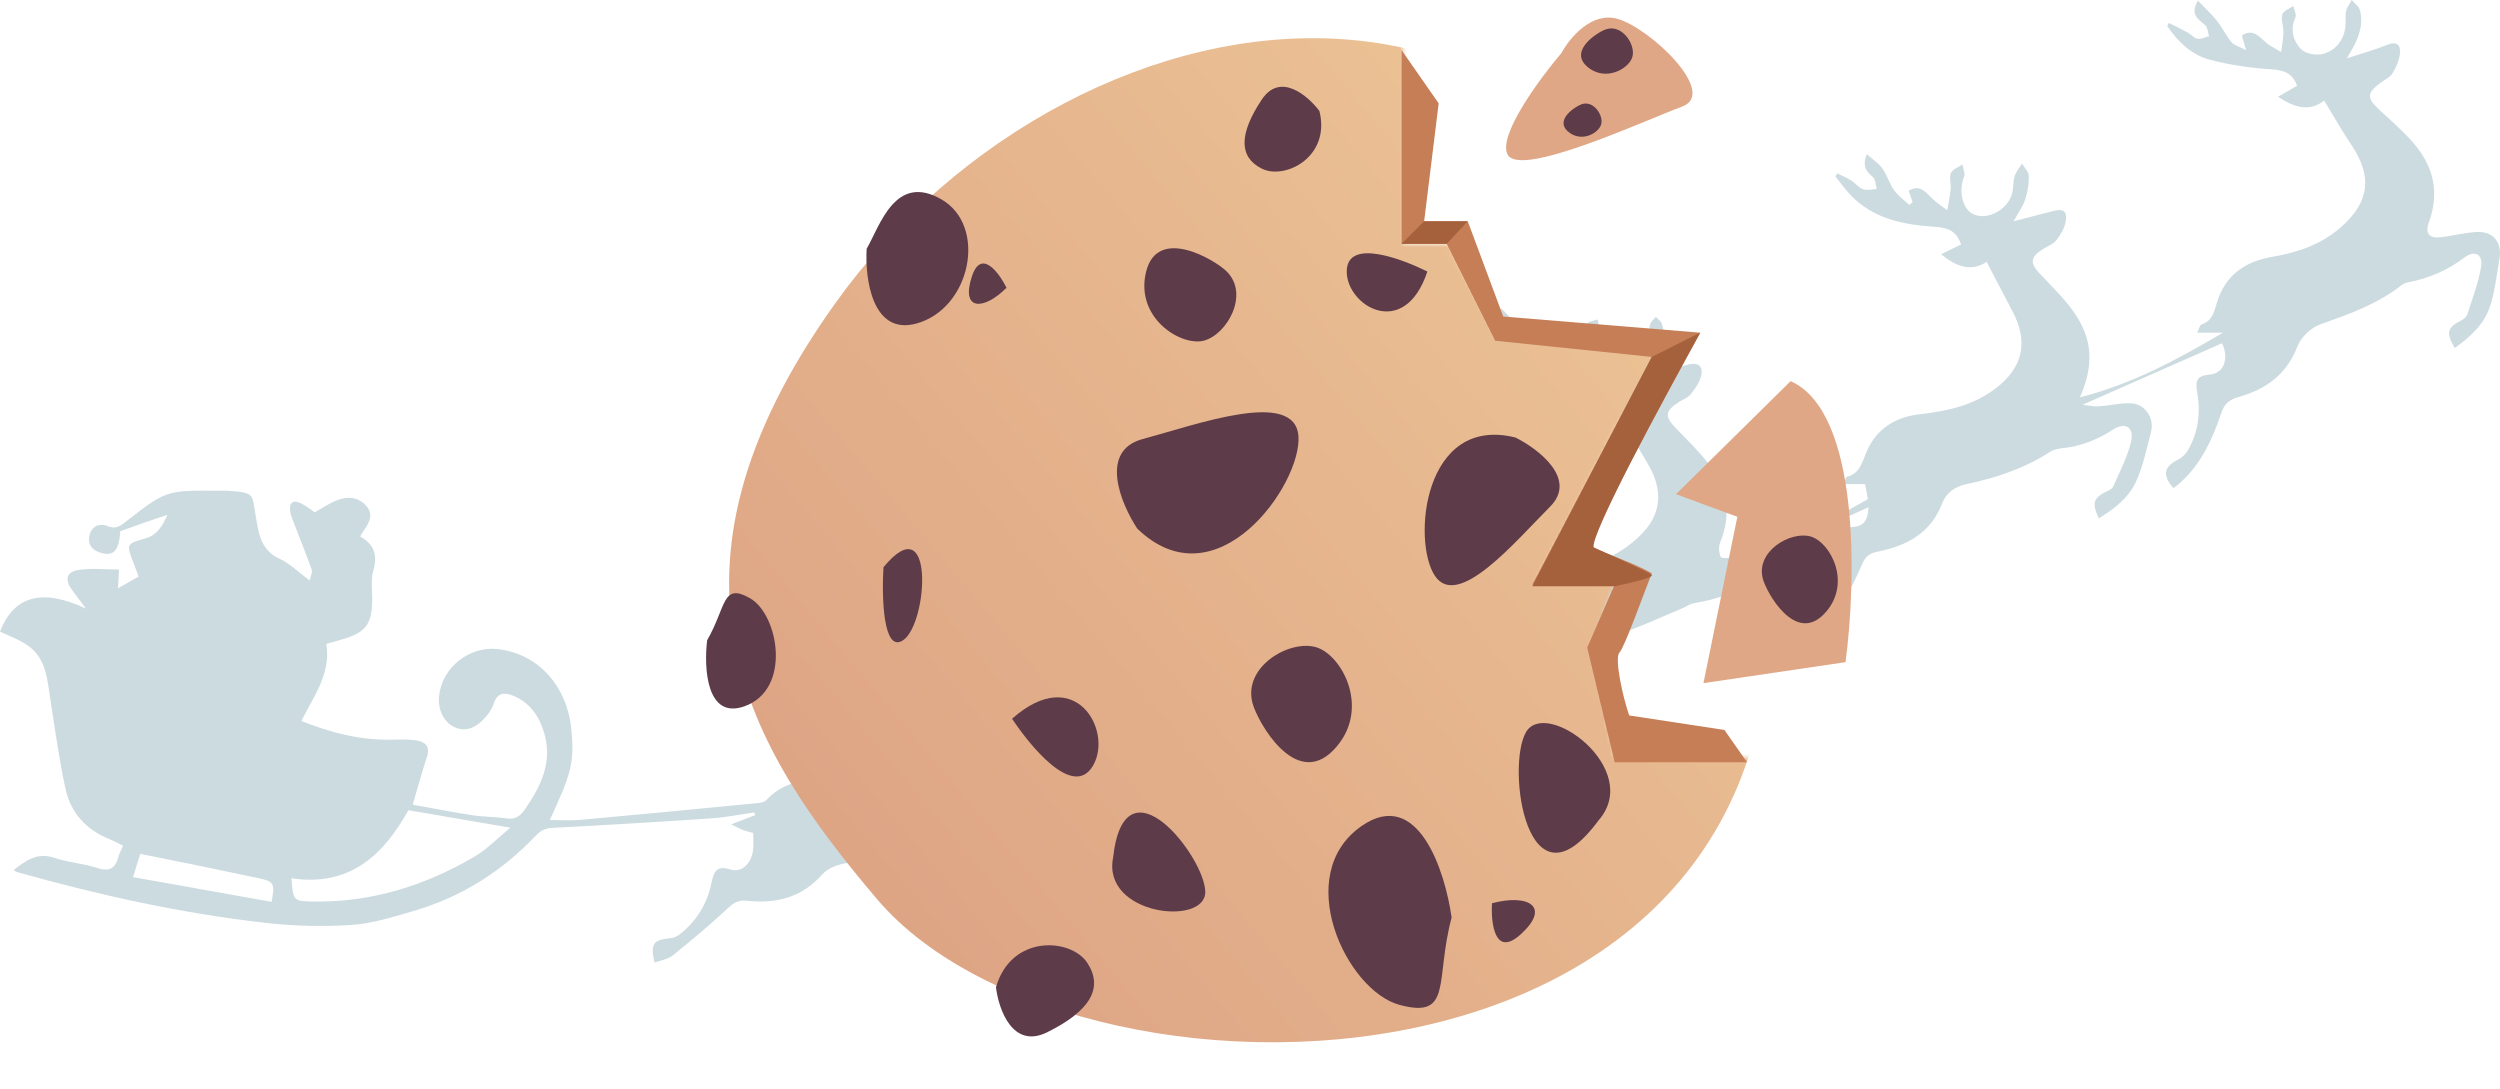 <svg width="774" height="337" viewBox="0 0 774 337" fill="none" xmlns="http://www.w3.org/2000/svg">
<path d="M263.571 160.46C270.107 164.795 265.488 174.533 272.8 179.166C272.8 177.284 272.8 176.126 272.8 174.876C276.742 174.023 277.739 176.59 278.979 179.211C279.816 180.979 281.261 182.45 282.433 184.05C283.438 182.305 284.625 180.644 285.378 178.8C286.085 177.07 285.918 174.861 286.93 173.405C287.615 172.415 289.662 172.361 291.092 171.889C290.902 173.184 291.168 174.914 290.43 175.706C287.668 178.693 287.196 182.282 288.604 185.543C289.35 187.273 292.165 188.751 294.257 189.117C298.168 189.803 301.402 187.86 303.533 184.484C304.4 183.105 304.666 181.337 305.595 180.012C306.432 178.823 307.794 178 308.927 177.025C309.27 178.51 310.342 180.354 309.825 181.413C308.25 184.629 306.097 187.562 304.065 190.542C303.533 191.327 302.627 191.86 301.052 193.247C305.8 193.46 309.62 193.643 313.439 193.81C317 193.963 318.149 195.433 316.437 198.527C315.433 200.348 313.47 201.834 311.613 202.916C310.038 203.838 307.969 203.876 306.173 204.47C302.909 205.552 302.277 207.312 303.806 210.391C305.777 214.36 307.832 218.3 309.582 222.368C313.98 232.571 313.371 242.141 304.879 251.163C320.675 251.132 335.376 248.488 349.985 244.259C347.892 244.084 345.807 243.901 343.083 243.665C343.958 242.4 344.316 241.288 344.894 241.158C348.28 240.381 349.247 237.646 350.388 234.948C353.781 226.933 360.226 223.313 368.558 222.742C375.847 222.239 382.923 220.989 389.201 217.05C395.714 212.966 400.979 207.838 399.762 199.274C399.313 196.112 397.768 193.056 396.467 190.062C394.466 185.459 392.237 180.956 390.03 176.255C385.168 179.707 380.679 177.23 375.763 173.68C378.221 172.552 380.222 171.638 382.193 170.739C381.234 167.035 379.02 165.428 375.292 165.031C370.658 164.544 365.994 163.751 361.535 162.433C353.835 160.163 348.105 155.233 344.171 148.314C344.362 148.009 344.552 147.697 344.742 147.392C346.378 148.352 348.06 149.229 349.627 150.288C350.776 151.065 351.636 152.444 352.861 152.863C354.033 153.267 355.501 152.772 356.848 152.673C356.536 151.476 356.582 149.93 355.828 149.145C353.865 147.088 351.415 145.404 354.474 141.358C356.3 143.788 358.111 145.922 359.595 148.253C361.01 150.486 361.892 153.069 363.407 155.225C364.206 156.353 365.849 156.886 367.105 157.686C367.31 157.435 367.508 157.183 367.713 156.924C367.371 155.903 367.036 154.89 366.283 152.627C368.626 153.198 370.376 153.282 371.731 154.067C372.842 154.715 373.329 156.338 374.341 157.26C375.535 158.342 376.988 159.134 378.328 160.048C378.86 158.463 379.644 156.909 379.857 155.279C380.047 153.808 379.431 152.254 379.492 150.752C379.537 149.549 379.75 148.078 380.481 147.263C381.173 146.493 382.634 146.425 383.76 146.051C383.89 147.187 384.247 148.36 384.095 149.457C383.928 150.661 382.992 151.781 382.901 152.977C382.467 158.38 384.643 161.687 388.698 162.113C393.157 162.578 398.088 158.814 398.948 154.242C399.275 152.497 399.313 150.676 399.853 149.008C400.188 147.987 401.23 147.194 401.953 146.303C402.577 147.141 403.756 148.002 403.726 148.825C403.635 151.659 403.452 154.578 402.653 157.267C402.029 159.37 400.447 161.184 398.78 163.988C403.406 162.967 407.393 162.205 411.312 161.191C414.127 160.467 415.048 161.679 415.04 164.224C415.033 167.493 413.252 169.611 410.589 171.234C402.501 176.171 402.44 176.255 408.74 183.25C414.203 189.323 419.727 195.327 420.61 203.967C420.861 206.451 420.648 208.989 420.648 212.265C426.507 211.404 432.518 210.939 438.308 209.568C446.777 207.564 455.086 204.851 463.494 202.565C465.921 201.902 466.568 200.76 465.282 198.321C463.372 198.321 461.378 198.321 458.053 198.321C459.659 196.691 460.488 195.853 461.31 195.007C462.322 193.963 463.897 193.071 464.254 191.837C467.557 180.431 475.972 176.476 486.838 175.486C495.169 174.724 502.451 171.302 508.333 165.245C513.781 159.637 514.815 153.137 511.46 146.044C510.646 144.329 509.634 142.714 508.683 141.06C507.48 138.973 506.096 136.976 505.084 134.805C504.148 132.793 503.592 130.599 502.786 128.252C497.551 132.45 492.932 130.134 487.895 126.759C490.223 125.593 492.179 124.602 494.172 123.604C492.887 119.771 490.604 118.385 486.602 118.202C478.765 117.851 470.798 117.036 464.209 112.137C460.83 109.622 457.97 106.407 454.873 103.511C455.147 103.085 455.421 102.65 455.695 102.224C457.034 102.788 458.464 103.199 459.689 103.938C461.196 104.852 462.406 106.376 463.996 107.001C465.099 107.435 466.628 106.803 467.968 106.651C467.618 105.454 467.618 103.915 466.849 103.115C463.554 99.702 463.471 99.785 464.749 95.412C466.834 97.637 468.728 99.282 470.136 101.271C471.665 103.42 472.518 106.056 474.085 108.167C475.082 109.508 476.847 110.285 478.415 111.42C478.696 109.211 478.879 107.801 479.061 106.392C480.735 107.032 482.592 107.413 484.03 108.403C485.217 109.218 485.772 110.918 486.883 111.908C487.621 112.563 488.922 113.036 489.843 112.868C490.398 112.769 491.053 111.299 491.06 110.438C491.076 108.167 490.657 105.889 490.634 103.618C490.627 102.429 490.764 100.959 491.456 100.128C492.088 99.366 493.549 99.29 494.637 98.917C494.804 100.029 495.139 101.142 495.116 102.254C495.055 104.807 494.287 107.466 494.789 109.874C495.664 114.08 499.658 115.878 503.6 114.148C507.427 112.472 510.007 109.706 510.235 105.226C510.318 103.588 510.486 101.911 510.927 100.342C511.163 99.504 512.069 98.848 512.677 98.109C513.301 98.81 514.229 99.412 514.496 100.227C515.957 104.654 514.724 108.693 512.419 112.518C511.848 113.47 511.277 114.423 510.25 116.145C514.861 114.925 518.703 113.935 522.538 112.891C525.582 112.061 527.37 113.257 526.708 116.259C526.251 118.331 524.851 120.32 523.474 122.027C522.576 123.147 520.971 123.696 519.693 124.526C515.493 127.254 515.348 128.907 518.741 132.443C522.333 136.192 526.122 139.818 529.265 143.933C534.804 151.194 536.151 159.241 532.559 167.942C532.027 169.237 532.186 171.112 532.742 172.415C532.955 172.918 535.222 172.849 536.447 172.56C551.383 169.07 564.882 162.212 578.304 154.524C578.174 153.816 578.053 153.115 577.916 152.414C577.779 151.69 577.634 150.966 577.421 149.876C575.329 149.876 573.274 149.876 570.725 149.876C571.273 148.741 571.456 147.689 571.874 147.583C575.732 146.6 576.5 143.24 577.733 140.238C580.807 132.755 586.742 129.105 594.427 128.244C602.713 127.322 610.618 125.616 617.504 120.511C626.308 113.981 628.18 105.965 622.998 96.242C620.343 91.251 617.763 86.223 615.062 81.049C610.39 84.226 605.756 82.634 600.948 78.717C603.261 77.59 605.231 76.63 607.156 75.7C605.81 71.692 603.268 70.511 599.342 70.252C589.519 69.605 579.901 67.867 572.696 60.126C571.083 58.396 569.706 56.446 568.214 54.602C568.427 54.297 568.64 53.992 568.853 53.68C570.284 54.396 571.775 55.013 573.114 55.866C574.393 56.674 575.389 58.091 576.744 58.571C578.007 59.013 579.582 58.579 581.028 58.526C580.662 57.261 580.7 55.524 579.863 54.823C577.824 53.108 576.447 51.455 577.969 47.729C579.757 49.329 581.598 50.51 582.785 52.163C584.246 54.198 584.916 56.804 586.369 58.846C587.632 60.613 589.511 61.939 591.117 63.463C591.467 63.166 591.817 62.876 592.159 62.579C591.771 61.49 591.383 60.4 590.919 59.082C594.153 57.063 595.933 59.173 597.934 61.208C599.395 62.686 601.221 63.806 602.88 65.086C603.245 62.869 603.717 60.659 603.938 58.427C604.09 56.804 603.413 54.922 604.014 53.565C604.539 52.392 606.342 51.782 607.575 50.929C607.773 52.217 608.503 53.725 608.077 54.762C606.259 59.143 607.575 64.85 611.067 66.381C615.252 68.218 621.332 65.132 622.869 60.194C623.424 58.411 623.173 56.377 623.713 54.586C624.147 53.169 625.22 51.95 626.011 50.639C626.757 51.927 628.104 53.207 628.126 54.518C628.172 56.971 627.731 59.531 626.962 61.871C626.262 63.989 624.855 65.871 623.401 68.5C627.807 67.364 631.695 66.389 635.568 65.36C638.748 64.515 640.057 65.292 639.555 68.5C639.228 70.572 637.98 72.66 636.656 74.359C635.705 75.586 633.962 76.195 632.57 77.072C628.629 79.533 628.347 81.346 631.413 84.615C633.498 86.832 635.636 89.004 637.691 91.252C644.873 99.138 650.595 108.175 643.922 123.025C659.817 118.971 673.681 111.588 688.229 103.001C685.041 103.001 682.918 103.001 680.247 103.001C680.833 101.843 681.038 100.646 681.586 100.471C684.927 99.374 685.52 96.471 686.357 93.697C688.921 85.163 695.16 80.919 703.477 79.517C711.383 78.176 718.695 75.677 724.797 70.305C733.669 62.488 734.544 54.571 727.932 44.757C724.995 40.406 722.423 35.812 719.562 31.126C715.157 34.684 710.363 33.381 705.28 29.952C707.395 28.733 709.267 27.651 711.177 26.547C709.754 22.668 707.182 21.723 703.317 21.472C696.819 21.053 690.238 20.146 683.968 18.432C678.398 16.915 674.213 12.824 670.957 8.054C671.132 7.734 671.314 7.421 671.489 7.101C673.49 8.115 675.522 9.09 677.485 10.172C678.482 10.713 679.304 11.856 680.316 12.001C681.457 12.168 682.72 11.528 683.922 11.231C683.557 10.088 683.534 8.587 682.773 7.863C680.818 6.004 677.866 4.785 680.46 0.213C682.644 2.492 684.691 4.336 686.387 6.461C688.039 8.526 689.157 11.018 690.846 13.037C691.691 14.043 693.273 14.424 695.389 15.544C694.772 13.387 694.453 12.268 694.08 10.972C697.299 8.953 699.147 10.964 701.248 12.9C702.678 14.218 704.55 15.049 706.231 16.1C706.49 14.088 706.909 12.077 706.954 10.065C706.992 8.191 706.148 6.179 706.597 4.465C706.886 3.368 708.818 2.705 710.013 1.844C710.256 3.048 711.055 4.511 710.644 5.41C708.91 9.189 709.998 12.709 712.394 15.216C713.772 16.656 717.18 17.251 719.25 16.679C722.91 15.673 725.436 12.755 726.075 8.762C726.357 7.025 726.014 5.174 726.349 3.452C726.585 2.233 727.49 1.151 728.099 0C728.982 1.074 730.351 2.019 730.656 3.238C731.736 7.543 730.344 11.498 728.213 15.224C727.841 15.871 727.475 16.527 726.608 18.058C731.302 16.512 735.267 15.407 739.056 13.883C742.13 12.648 743.309 13.997 743.013 16.633C742.777 18.744 741.841 20.923 740.684 22.737C739.855 24.04 738.15 24.786 736.834 25.769C732.809 28.794 732.748 30.349 736.378 33.747C739.893 37.039 743.576 40.193 746.771 43.774C753.254 51.028 755.461 59.326 751.999 68.781C750.72 72.271 752.075 73.917 755.757 73.445C759.394 72.98 762.986 72.066 766.63 71.829C771.873 71.487 774.772 75.022 773.821 80.257C772.931 85.202 772.444 90.291 770.853 95.008C769.004 100.509 764.728 104.372 759.988 107.74C757.195 102.932 757.644 101.424 762.035 99.191C762.765 98.818 763.617 98.132 763.853 97.416C765.413 92.532 767.285 87.678 768.137 82.657C768.799 78.755 766.22 77.315 763.039 79.708C757.743 83.693 751.945 86.192 745.508 87.404C744.785 87.541 744.017 87.876 743.439 88.333C735.936 94.238 727.148 97.317 718.284 100.456C715.453 101.462 712.364 104.418 711.299 107.214C707.959 115.946 701.491 120.526 693.083 122.911C690.253 123.718 688.708 124.899 687.727 127.818C684.927 136.153 681.289 144.108 674.358 150.006C673.886 150.41 673.361 150.745 672.882 151.103C669.435 147.301 669.952 144.466 674.114 142.424C675.37 141.815 676.61 140.71 677.31 139.514C680.582 133.921 681.373 127.795 680.255 121.501C679.654 118.118 679.988 116.297 684.044 115.985C688.655 115.634 690.154 110.849 687.94 106.27C673.658 112.563 659.399 118.857 644.775 125.303C646.274 125.471 647.993 125.898 649.682 125.799C653.076 125.6 656.469 124.686 659.825 124.861C664.192 125.082 667.076 129.54 665.942 133.791C664.55 139.003 663.5 144.428 661.248 149.259C658.942 154.197 654.491 157.587 649.758 160.513C647.559 155.606 648.13 154.059 652.498 152.017C653.16 151.705 653.989 151.255 654.248 150.661C656.218 146.051 658.668 141.533 659.787 136.71C660.806 132.306 657.968 130.53 654.232 132.976C649.34 136.184 644.158 138.173 638.376 138.782C637.135 138.912 635.773 139.194 634.761 139.849C626.78 145.053 617.969 147.949 608.724 149.914C605.49 150.6 602.606 152.406 601.298 155.85C597.782 165.062 590.227 169.039 581.286 170.792C578.616 171.318 577.451 172.453 576.477 174.739C573.236 182.374 569.302 189.589 562.858 195.091C562.188 195.662 561.465 196.188 560.735 196.683C560.438 196.881 560.042 196.934 559.708 197.041C556.641 193.277 557.455 190.168 561.724 188.553C562.903 188.103 564.159 187.281 564.866 186.275C568.831 180.621 569.964 174.198 569.371 167.447C569.127 164.689 569.622 163.218 572.909 163.188C576.934 163.142 578.258 161.336 578.501 157.023C567.75 161.93 556.9 166.875 546.567 171.592C553.59 173.078 555.454 177.063 552.456 184.538C551.163 187.761 550.729 191.319 549.725 194.679C549.268 196.203 548.69 197.879 547.64 198.999C544.703 202.154 541.492 205.057 538.106 208.326C535.717 202.619 536.242 201.255 540.708 199.22C541.256 198.969 541.85 198.596 542.184 198.116C545.372 193.452 547.952 188.538 547.648 182.655C547.465 179.227 545.7 177.931 543.014 179.76C537.315 183.654 531.06 185.658 524.372 186.755C523.177 186.953 522.105 187.806 520.948 188.286C514.092 191.121 507.359 194.359 500.313 196.607C494.834 198.359 490.672 200.5 488.215 206.261C484.905 213.995 477.753 217.294 469.915 218.924C467.465 219.435 466.027 220.258 465.008 222.772C462.048 230.079 458.472 237.089 452.582 242.583C451.304 243.779 449.813 244.747 448.42 245.821C445.141 241.181 445.841 238.933 450.642 237.105C451.806 236.663 452.902 235.558 453.602 234.484C457.193 228.937 458.274 222.757 457.642 216.273C457.33 213.073 457.886 211.274 461.744 211.305C465.632 211.335 467.146 208.592 466.583 203.586C459.682 205.514 452.872 207.785 445.887 209.263C438.247 210.878 430.464 211.815 422.718 212.905C419.979 213.294 416.722 217.766 417.939 220.266C418.403 221.218 419.971 222.178 421.036 222.178C424.064 222.17 427.078 221.553 430.106 221.378C437.859 220.936 441.215 225.919 438.308 233.127C436.764 236.952 435.561 240.93 434.39 244.892C433.241 248.785 425.906 255.475 421.637 256.268C420.412 250.812 420.427 250.797 425.449 248.504C426.005 248.252 426.659 247.833 426.887 247.322C428.995 242.644 431.59 238.072 432.898 233.165C434.002 229.028 431.316 227.253 427.625 229.531C422.17 232.899 416.319 234.468 410.079 235.086C409.212 235.169 408.276 235.398 407.553 235.847C399.777 240.64 391.232 243.177 382.315 244.77C378.039 245.532 374.805 247.742 372.887 252.054C369.288 260.161 361.969 263.202 353.911 264.802C351.156 265.35 349.52 266.333 348.037 269.076C344.879 274.928 340.961 280.399 337.042 285.794C335.619 287.752 333.283 289.039 331.381 290.624C328.246 287.096 328.398 283.462 331.769 282.746C337.765 281.466 338.784 276.521 340.154 272.155C341.257 268.634 341.075 264.687 341.288 260.923C341.402 258.897 341.356 257.197 344.164 257.037C350.175 256.695 351.849 254.325 350.829 248.336C335.718 250.226 320.622 252.115 305.518 254.005C305.412 254.165 305.298 254.325 305.191 254.485C307.558 255.079 309.916 255.734 312.306 256.26C314.398 256.717 316.597 256.809 318.613 257.472C323.628 259.102 325.454 263.697 322.745 268.269C319.998 272.901 317.518 277.991 313.721 281.618C310.046 285.131 304.841 287.043 300.078 289.786C298.587 284.102 299.956 282.007 304.385 281.679C305.108 281.626 305.983 281.549 306.508 281.138C310.913 277.625 314.9 273.724 316.49 268.086C317.419 264.802 316.163 263.08 312.899 263.941C306.127 265.739 299.454 265.343 292.591 264.931C288.429 264.68 284.183 266.684 279.93 266.958C274.261 267.324 268.517 266.592 262.878 267.118C259.987 267.385 256.426 268.634 254.592 270.707C248.193 277.938 240.234 279.843 231.256 278.875C228.661 278.593 227.277 279.385 225.435 281.1C219.919 286.258 214.106 291.112 208.209 295.851C206.74 297.032 204.549 297.299 202.631 298C201.285 292.102 202.205 290.96 207.813 290.434C208.833 290.342 209.928 289.702 210.758 289.032C215.742 284.963 218.952 279.736 220.254 273.435C220.946 270.074 221.707 267.766 226.15 269.191C229.62 270.303 232.709 267.293 233.158 263.095C233.333 261.472 233.189 259.819 233.189 257.868C232.245 257.609 231.157 257.388 230.122 257.015C229.232 256.695 228.403 256.199 226.386 255.224C229.536 254.012 231.659 253.19 233.782 252.367C233.714 252.092 233.645 251.818 233.577 251.544C229.049 252.176 224.545 253.075 219.995 253.38C203.704 254.485 187.406 255.46 171.1 256.306C168.894 256.42 167.486 257.037 165.957 258.645C155.38 269.815 142.727 277.778 127.935 282.075C121.658 283.896 115.251 285.938 108.807 286.365C100.034 286.952 91.086 286.715 82.335 285.733C56.146 282.784 30.474 277.092 5.113 269.945C4.9 269.884 4.733 269.693 4.246 269.358C8.027 266.432 11.474 263.796 16.762 265.571C21.054 267.011 25.726 267.301 30.04 268.711C33.814 269.945 35.716 268.931 36.667 265.266C36.949 264.185 37.535 263.171 38.105 261.83C36.576 261.091 35.16 260.314 33.677 259.704C26.585 256.809 21.883 251.567 20.285 244.237C18.292 235.101 17.044 225.805 15.591 216.555C14.609 210.284 14.328 203.678 8.377 199.678C5.828 197.963 2.83 196.904 0 195.54C4.238 184.598 12.927 181.954 26.631 188.446C24.797 185.993 23.466 184.278 22.203 182.511C20.026 179.486 20.559 177.078 24.227 176.476C28.214 175.821 32.398 176.331 36.865 176.331C36.743 178.51 36.644 180.194 36.53 182.137C38.76 180.873 40.707 179.768 42.929 178.503C42.427 177.177 41.94 175.783 41.392 174.411C39.087 168.658 39.033 168.308 44.839 166.738C48.681 165.694 50.272 162.913 51.831 159.393C49.435 160.201 47.038 160.993 44.649 161.824C42.153 162.692 39.673 163.599 37.23 164.475C36.88 170.571 35.123 172.392 30.991 171.081C28.236 170.205 27.034 168.247 27.742 165.55C28.45 162.852 30.938 161.885 33.159 162.829C35.678 163.904 37.07 162.982 38.843 161.603C51.413 151.796 51.436 151.819 67.369 151.926C68.639 151.934 69.91 151.865 71.173 151.972C78.851 152.604 78.006 153.061 79.079 159.18C79.946 164.11 80.304 170.159 86.482 172.956C89.739 174.426 92.417 177.169 95.872 179.714C96.168 178.32 96.8 177.185 96.511 176.377C94.631 171.142 92.546 165.984 90.553 160.795C90.233 159.972 89.937 159.111 89.823 158.243C89.488 155.614 90.789 154.616 93.14 155.804C94.7 156.597 96.092 157.717 97.454 158.616C99.722 157.343 101.822 155.888 104.127 154.951C107.551 153.556 111.051 153.8 113.524 156.78C116.02 159.789 113.829 162.456 112.124 164.993C111.919 165.306 111.751 165.641 111.493 166.083C115.731 168.476 116.994 171.714 115.586 176.606C114.673 179.783 115.373 183.41 115.213 186.831C114.917 193.277 113.113 195.624 107.041 197.613C105.017 198.276 102.948 198.801 101.038 199.35C102.499 208.623 97.18 215.442 93.3 223.214C102.24 226.788 111.363 229.188 121.072 229.005C123.606 228.959 126.17 228.845 128.666 229.188C131.496 229.577 133.315 230.925 132.166 234.377C130.629 239.025 129.351 243.764 127.768 249.121C133.908 250.226 140.071 251.445 146.28 252.397C149.773 252.938 153.364 252.862 156.864 253.388C159.558 253.791 161.08 252.649 162.502 250.591C167.395 243.513 171.1 236.152 168.551 227.184C167.03 221.82 164.115 217.522 158.744 215.343C155.982 214.223 153.897 214.528 152.862 217.873C152.398 219.382 151.371 220.807 150.321 222.018C147.163 225.675 143.891 226.635 140.635 225.096C137.393 223.565 135.491 219.671 135.932 215.48C136.876 206.627 145.314 199.929 154.216 200.973C166.718 202.443 175.704 212.433 176.936 226.239C177.804 235.908 176.959 239.436 170.21 253.875C173.49 253.875 176.586 254.111 179.645 253.837C198.051 252.169 216.449 250.401 234.84 248.618C235.677 248.534 236.719 248.26 237.252 247.696C244.024 240.503 252.378 241.059 260.953 242.766C268.524 244.275 275.829 243.406 282.844 240.313C291.092 236.678 294.638 229.676 292.918 220.852C291.784 215.054 290.689 209.248 289.502 203.045C284.191 204.341 280.052 201.758 276.681 196.5C279.108 196.173 281.17 195.898 283.392 195.601C283.415 191.898 282.251 189.681 278.636 188.37C269.62 185.094 261.029 180.956 256.008 172.08C254.547 169.504 253.542 166.67 252.333 163.95C252.652 163.721 252.972 163.485 253.291 163.256C254.425 164.277 255.65 165.214 256.654 166.342C257.575 167.371 258.039 168.895 259.089 169.695C260.307 170.624 262.323 171.874 263.312 171.44C265.633 170.411 264.332 168.46 263.274 167.02C261.547 164.689 260.953 162.555 263.571 160.46ZM90.233 271.918C90.736 278.89 90.842 279.005 96.937 279.111C114.901 279.424 131.405 274.265 146.752 265.305C150.785 262.95 154.125 259.422 158.006 256.253C147.011 254.371 136.838 252.626 126.429 250.843C118.736 264.748 108.244 274.608 90.233 271.918ZM41.202 271.553C55.682 274.143 69.872 276.673 84.063 279.21C85.204 273.465 84.884 272.901 79.779 271.819C73.243 270.433 66.707 269.076 60.163 267.728C54.639 266.592 49.108 265.495 43.416 264.352C42.64 266.867 41.993 268.992 41.202 271.553Z" fill="#185E74" fill-opacity="0.22"/>
<g clip-path="url(#clip0_112_196)">
<mask id="mask0_112_196" style="mask-type:alpha" maskUnits="userSpaceOnUse" x="160" y="6" width="384" height="332">
<path d="M434.416 75.5V11.5L383.931 6C356.606 10 300.857 18 296.458 18C290.96 18 224.98 46 217.982 53.5C210.985 61 169.497 180 161 215.5C152.503 251 279.964 326 284.962 326C288.961 326 429.917 333.667 499.896 337.5L543.882 234.5H499.896L492.398 200L499.896 180H475.403L512.392 109.5L462.907 104L448.412 75.5H434.416Z" fill="#D9D9D9"/>
</mask>
<g mask="url(#mask0_112_196)">
<path d="M258.502 94.027C198.595 177.955 231.716 231.495 271.539 278.388C334.874 352.969 580.706 347.019 544.101 153.825C507.496 -39.369 333.387 -10.882 258.502 94.027Z" fill="url(#paint0_linear_112_196)"/>
<path d="M230.49 218.668C218.712 222.887 217.881 206.793 218.937 198.218C224.901 187.885 223.504 180.19 232.262 185.248C241.021 190.306 245.213 213.393 230.49 218.668Z" fill="#5D3B49"/>
<path d="M421.581 255.714C438.985 243.657 447.391 269.6 449.419 284.079C444.195 303.582 449.848 315.549 433.317 311.118C416.786 306.687 399.826 270.787 421.581 255.714Z" fill="#5D3B49"/>
<path d="M353.759 135.935C340.194 139.571 346.999 155.927 352.096 163.651C376.626 187.375 402.966 150.016 402.006 135.124C401.046 120.231 370.716 131.391 353.759 135.935Z" fill="#5D3B49"/>
<path d="M313.343 222.516C318.441 230.24 332.22 247.756 338.426 237.003C344.633 226.249 332.922 205.149 313.343 222.516Z" fill="#5D3B49"/>
<path d="M324.202 319.593C313.503 324.885 309.179 312.51 308.354 305.662C313.046 289.254 331.517 290.363 336.615 298.086C341.713 305.81 337.575 312.979 324.202 319.593Z" fill="#5D3B49"/>
<path d="M283.607 100.199C270.042 103.835 267.759 86.267 268.314 77.029C272.452 69.859 277.144 53.453 291.477 61.731C305.81 70.009 300.564 95.654 283.607 100.199Z" fill="#5D3B49"/>
<path d="M273.52 175.621C272.966 184.859 273.401 202.316 279.578 198.237C287.299 193.137 289.517 156.184 273.52 175.621Z" fill="#5D3B49"/>
<path d="M412.865 232.2C401.006 244.468 389.296 223.368 387.782 217.714C384.753 206.406 399.141 198.033 407.361 200.346C415.582 202.659 424.724 219.932 412.865 232.2Z" fill="#5D3B49"/>
<path d="M494.897 254C508.825 238.147 478.644 215.938 472.437 226.691C466.231 237.444 472.694 284.191 494.897 254Z" fill="#5D3B49"/>
<path d="M461.923 279.649C461.553 285.808 462.772 296.389 470.604 289.442C480.394 280.759 473.227 276.62 461.923 279.649Z" fill="#5D3B49"/>
<path d="M479.902 156.866C488.461 148.305 476.336 139.03 469.204 135.463C440.675 128.329 437.109 167.567 444.241 178.269C451.374 188.97 469.204 167.567 479.902 156.866Z" fill="#5D3B49"/>
<path d="M441.914 84.069C434.782 80.502 416.951 73.368 416.951 84.069C416.951 94.771 434.782 105.472 441.914 84.069Z" fill="#5D3B49"/>
<path d="M390.661 30.808C396.367 22.247 404.926 29.619 408.492 34.375C412.058 48.644 397.794 55.778 390.661 52.211C383.529 48.644 383.529 41.509 390.661 30.808Z" fill="#5D3B49"/>
<path d="M522.017 146.164C530.575 137.603 539.847 149.732 543.413 156.866C543.413 164.001 546.979 178.269 532.715 178.269C518.451 178.269 511.319 156.866 522.017 146.164Z" fill="#5D3B49"/>
<path d="M497.054 85.523C493.488 78.388 485.643 65.547 482.79 71.254C479.224 78.388 493.488 106.926 497.054 85.523Z" fill="#5D3B49"/>
<path d="M354.847 84.069C358.413 69.801 376.244 80.502 379.81 84.069C386.942 91.204 379.81 103.655 372.678 105.472C365.545 107.289 351.281 98.338 354.847 84.069Z" fill="#5D3B49"/>
<path d="M344.623 265.472C341.057 283.308 373.151 286.875 373.151 276.174C373.151 265.472 348.189 233.368 344.623 265.472Z" fill="#5D3B49"/>
<path d="M311.619 89.09C309.242 84.334 303.774 76.962 300.921 85.523C297.355 96.224 304.487 96.224 311.619 89.09Z" fill="#5D3B49"/>
</g>
<path d="M433.916 75.5V15.5L445.412 32L440.914 68.5H454.41L465.406 98L526.388 103C515.058 124 490.599 167.9 493.398 169.5C496.197 171.1 506.727 174.667 511.392 177.5C509.06 183.333 502.995 200.4 501.395 202C499.796 203.6 502.228 215.167 504.394 221.5L533.885 226L540.883 236H499.896L491.398 200.5L499.896 181H474.404L511.392 110.5L462.907 105.5L447.912 75.5H433.916Z" fill="#C57E56"/>
<path d="M500.81 5.843C492.701 3.518 485.881 11.87 483.484 16.336C476.569 24.471 463.551 42.177 466.796 47.92C470.852 55.099 509.461 37.169 520.758 33.011C532.055 28.852 510.947 8.748 500.81 5.843Z" fill="#DFA786"/>
<path d="M518.89 153L554.379 118C575.972 127.6 574.706 180 571.374 205L527.387 211.5L537.884 160L518.89 153Z" fill="#DFA786"/>
<path d="M433.916 75.5L440.914 68.5H454.41L447.912 75.5H433.916Z" fill="#A5613C"/>
<path d="M526.387 103L511.392 110.5L474.404 181.5H499.896C504.061 180.667 512.192 178.8 511.392 178C510.592 177.2 499.062 172 493.398 169.5C492.198 165.9 514.891 123.667 526.387 103Z" fill="#A5613C"/>
<path d="M564.7 190.123C555.754 199.378 546.92 183.46 545.778 179.195C543.493 170.664 554.347 164.347 560.549 166.093C566.75 167.838 573.647 180.868 564.7 190.123Z" fill="#5D3B49"/>
<path d="M485.441 40.706C481.222 37.036 487.922 32.838 489.745 32.245C493.392 31.058 496.38 35.622 495.765 38.353C495.151 41.084 489.659 44.375 485.441 40.706Z" fill="#5D3B49"/>
<path d="M491.364 20.603C485.61 15.598 494.749 9.872 497.236 9.062C502.21 7.443 506.286 13.669 505.447 17.394C504.609 21.119 497.118 25.608 491.364 20.603Z" fill="#5D3B49"/>
</g>
<defs>
<linearGradient id="paint0_linear_112_196" x1="286.961" y1="290" x2="544.948" y2="73.078" gradientUnits="userSpaceOnUse">
<stop stop-color="#DEA585"/>
<stop offset="1" stop-color="#EDC596"/>
</linearGradient>
<clipPath id="clip0_112_196">
<rect width="358" height="333" fill="white" transform="translate(217 4)"/>
</clipPath>
</defs>
</svg>
